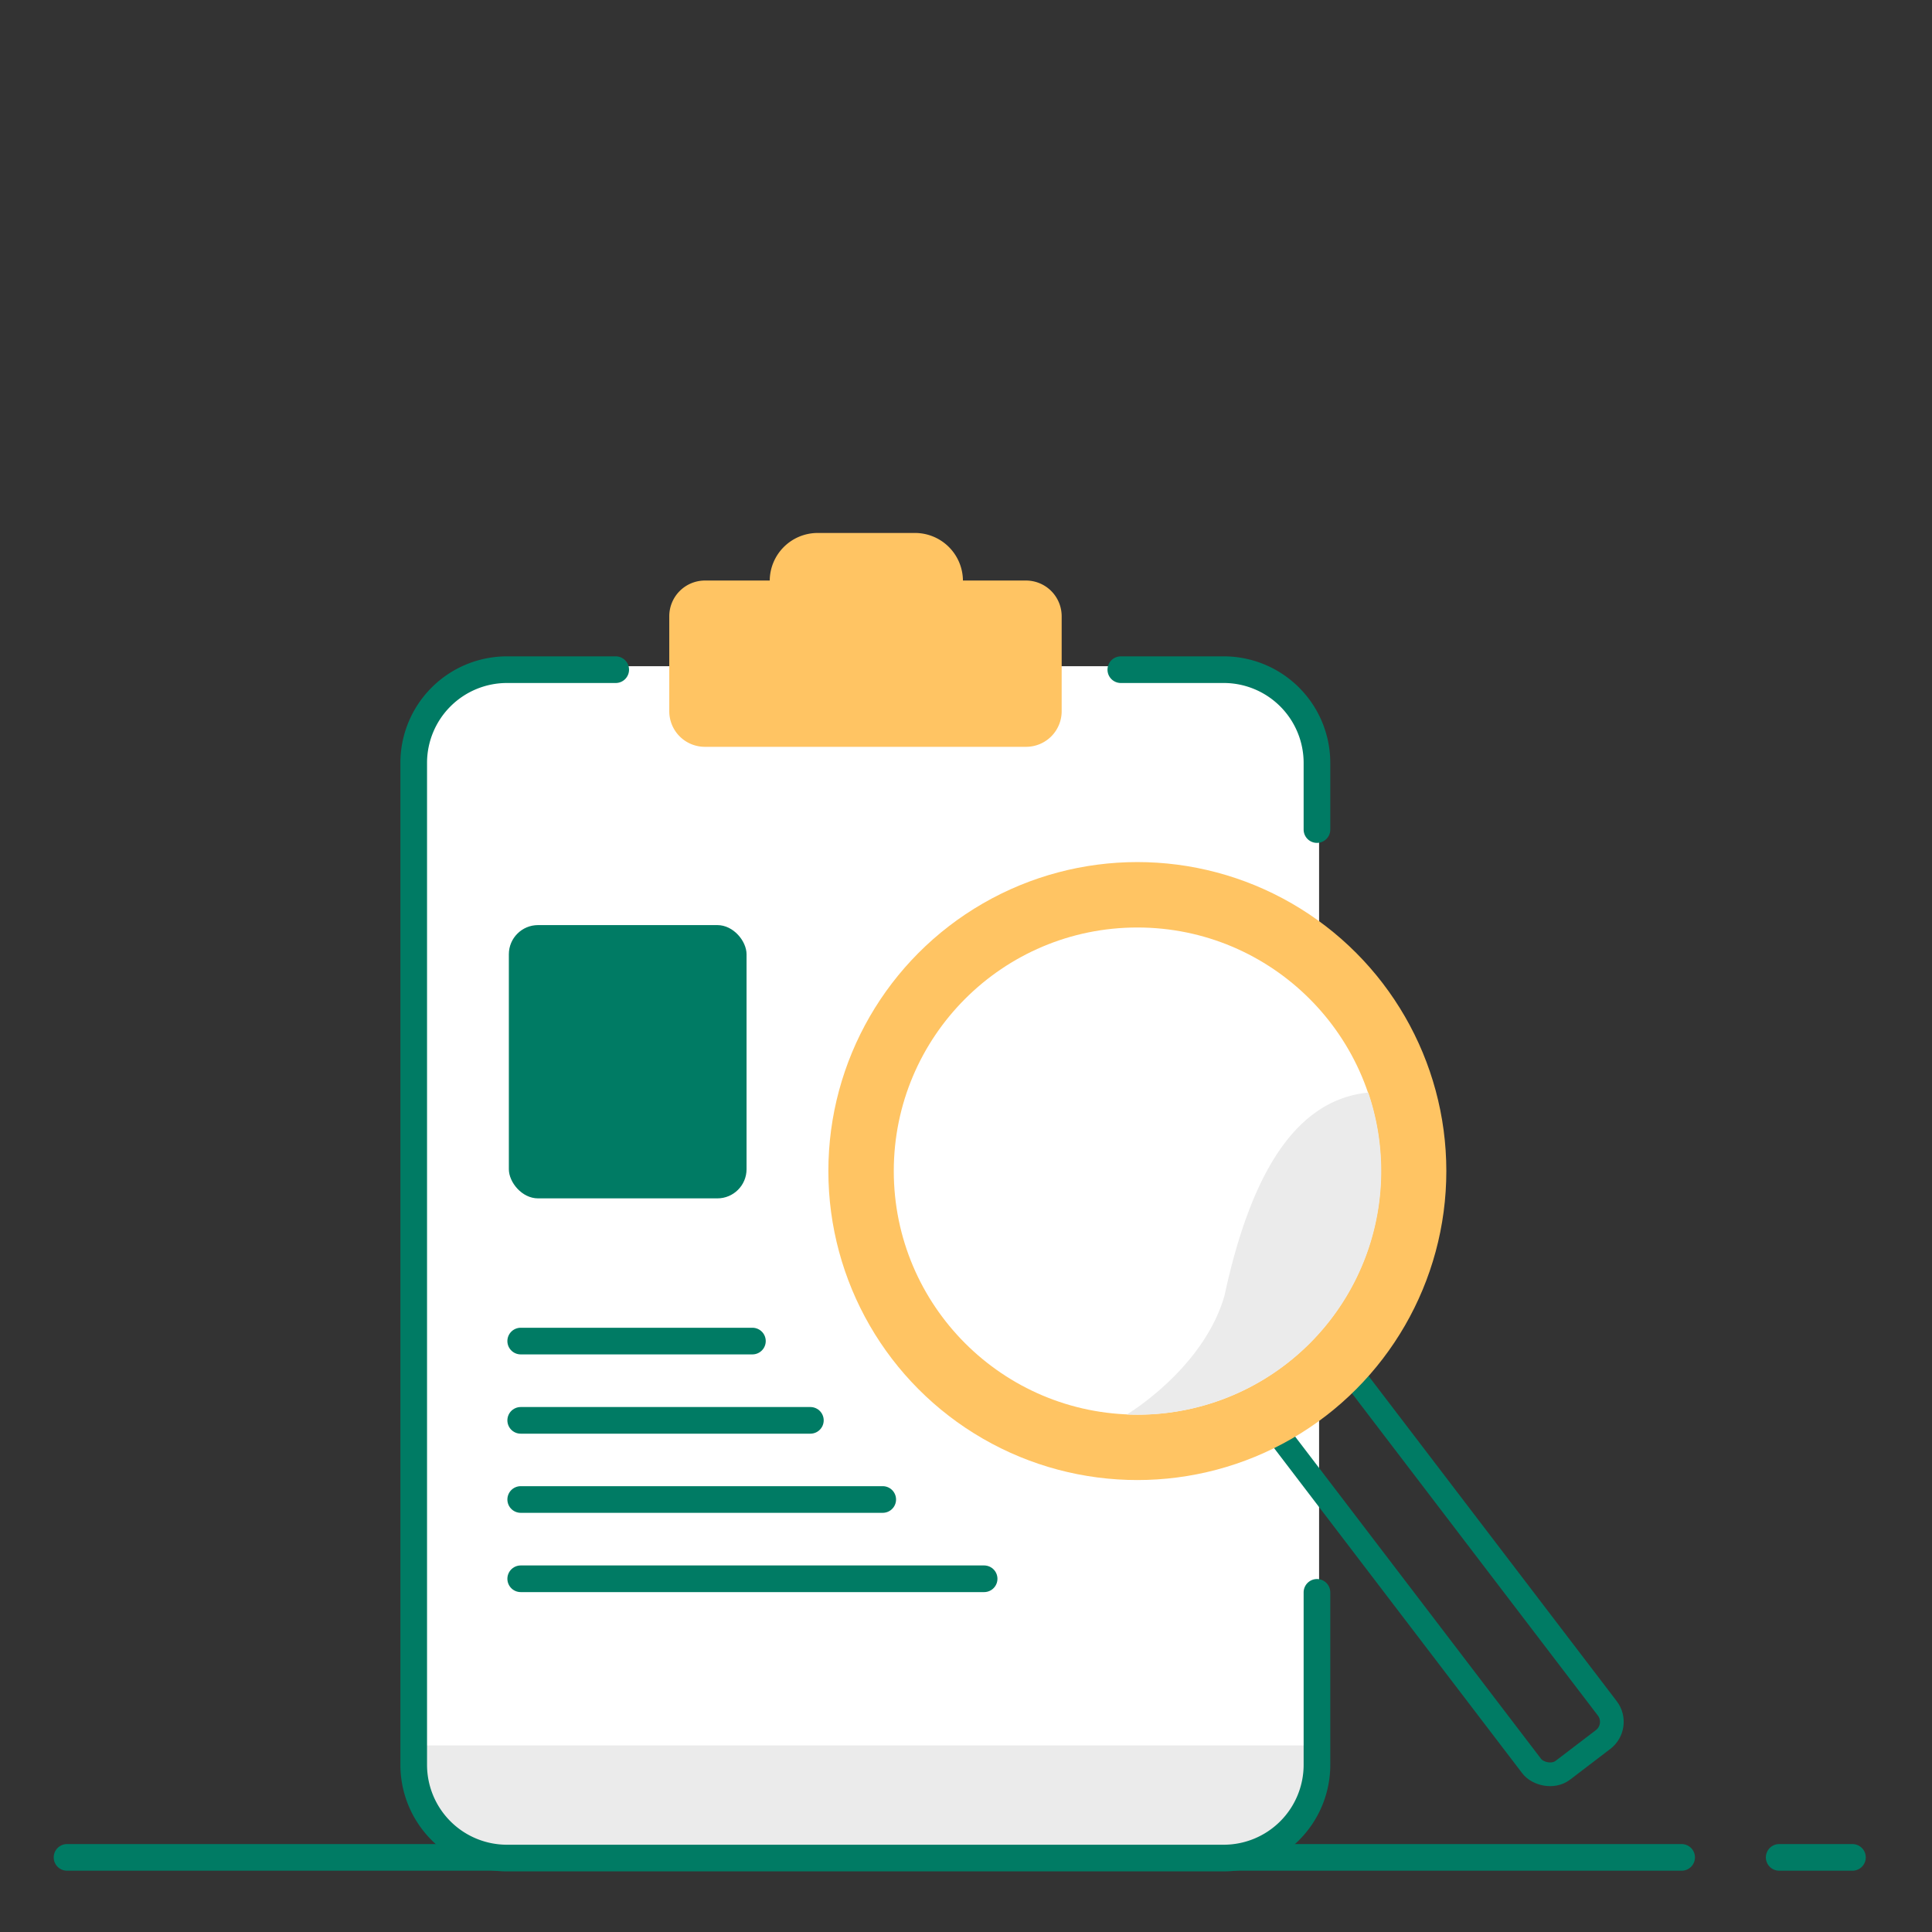 <svg xmlns="http://www.w3.org/2000/svg" viewBox="0 0 145 145"><rect x="0" y="0" width="145" height="145" fill="#333333" stroke="none"/><defs><style>.cls-1,.cls-6{fill:none;stroke:#007b64;}.cls-1{stroke-linecap:round;stroke-linejoin:round;stroke-width:2px;}.cls-2{fill:#fff;}.cls-3{fill:#ebebeb;}.cls-4{fill:#007b64;}.cls-5{fill:#ffc463;}.cls-6{stroke-miterlimit:10;stroke-width:1.78px;}</style></defs><title>9 Об инспекции</title><g id="_9_Об_инспекции" data-name="9 Об инспекции"><line class="cls-1" x1="5.03" y1="139.4" x2="126.21" y2="139.4"/><line class="cls-1" x1="133.53" y1="139.4" x2="139.03" y2="139.4"/><rect class="cls-2" x="31" y="50" width="68" height="89" rx="7.05"/><line class="cls-1" x1="39.08" y1="100.65" x2="56.47" y2="100.65"/><line class="cls-1" x1="39.08" y1="106.6" x2="60.82" y2="106.6"/><line class="cls-1" x1="39.08" y1="112.54" x2="66.25" y2="112.54"/><line class="cls-1" x1="39.08" y1="118.49" x2="73.86" y2="118.49"/><path class="cls-3" d="M31.05,131H98.84a0,0,0,0,1,0,0v1.38a7.54,7.54,0,0,1-7.54,7.54H38.59a7.54,7.54,0,0,1-7.54-7.54V131A0,0,0,0,1,31.05,131Z"/><rect class="cls-4" x="38.19" y="69.43" width="17.84" height="20.51" rx="2.19"/><path class="cls-1" d="M98.84,119.51v12.94a7,7,0,0,1-7,7H38.05a7,7,0,0,1-7-7V57.26a7,7,0,0,1,7-7h8.16"/><path class="cls-1" d="M84.12,50.26h7.72a7,7,0,0,1,7,7v5"/><path class="cls-5" d="M77,56.05H52.9a2.67,2.67,0,0,1-2.67-2.67V46.24a2.68,2.68,0,0,1,2.67-2.67h4.87v0A3.6,3.6,0,0,1,61.37,40h7.3a3.6,3.6,0,0,1,3.6,3.57H77a2.68,2.68,0,0,1,2.68,2.67v7.14A2.67,2.67,0,0,1,77,56.05Z"/><rect class="cls-6" x="104.14" y="98.89" width="7.14" height="36.57" rx="1.67" transform="translate(-49 89.37) rotate(-37.35)"/><circle class="cls-5" cx="85.36" cy="87.89" r="23.19"/><circle class="cls-2" cx="85.36" cy="87.89" r="18.28"/><path class="cls-3" d="M91.9,97.24c-1.58,5.5-7.33,8.92-7.33,8.92A18.29,18.29,0,0,0,102.69,82h0C97.25,82.54,93.88,88.05,91.9,97.24Z"/></g></svg>
